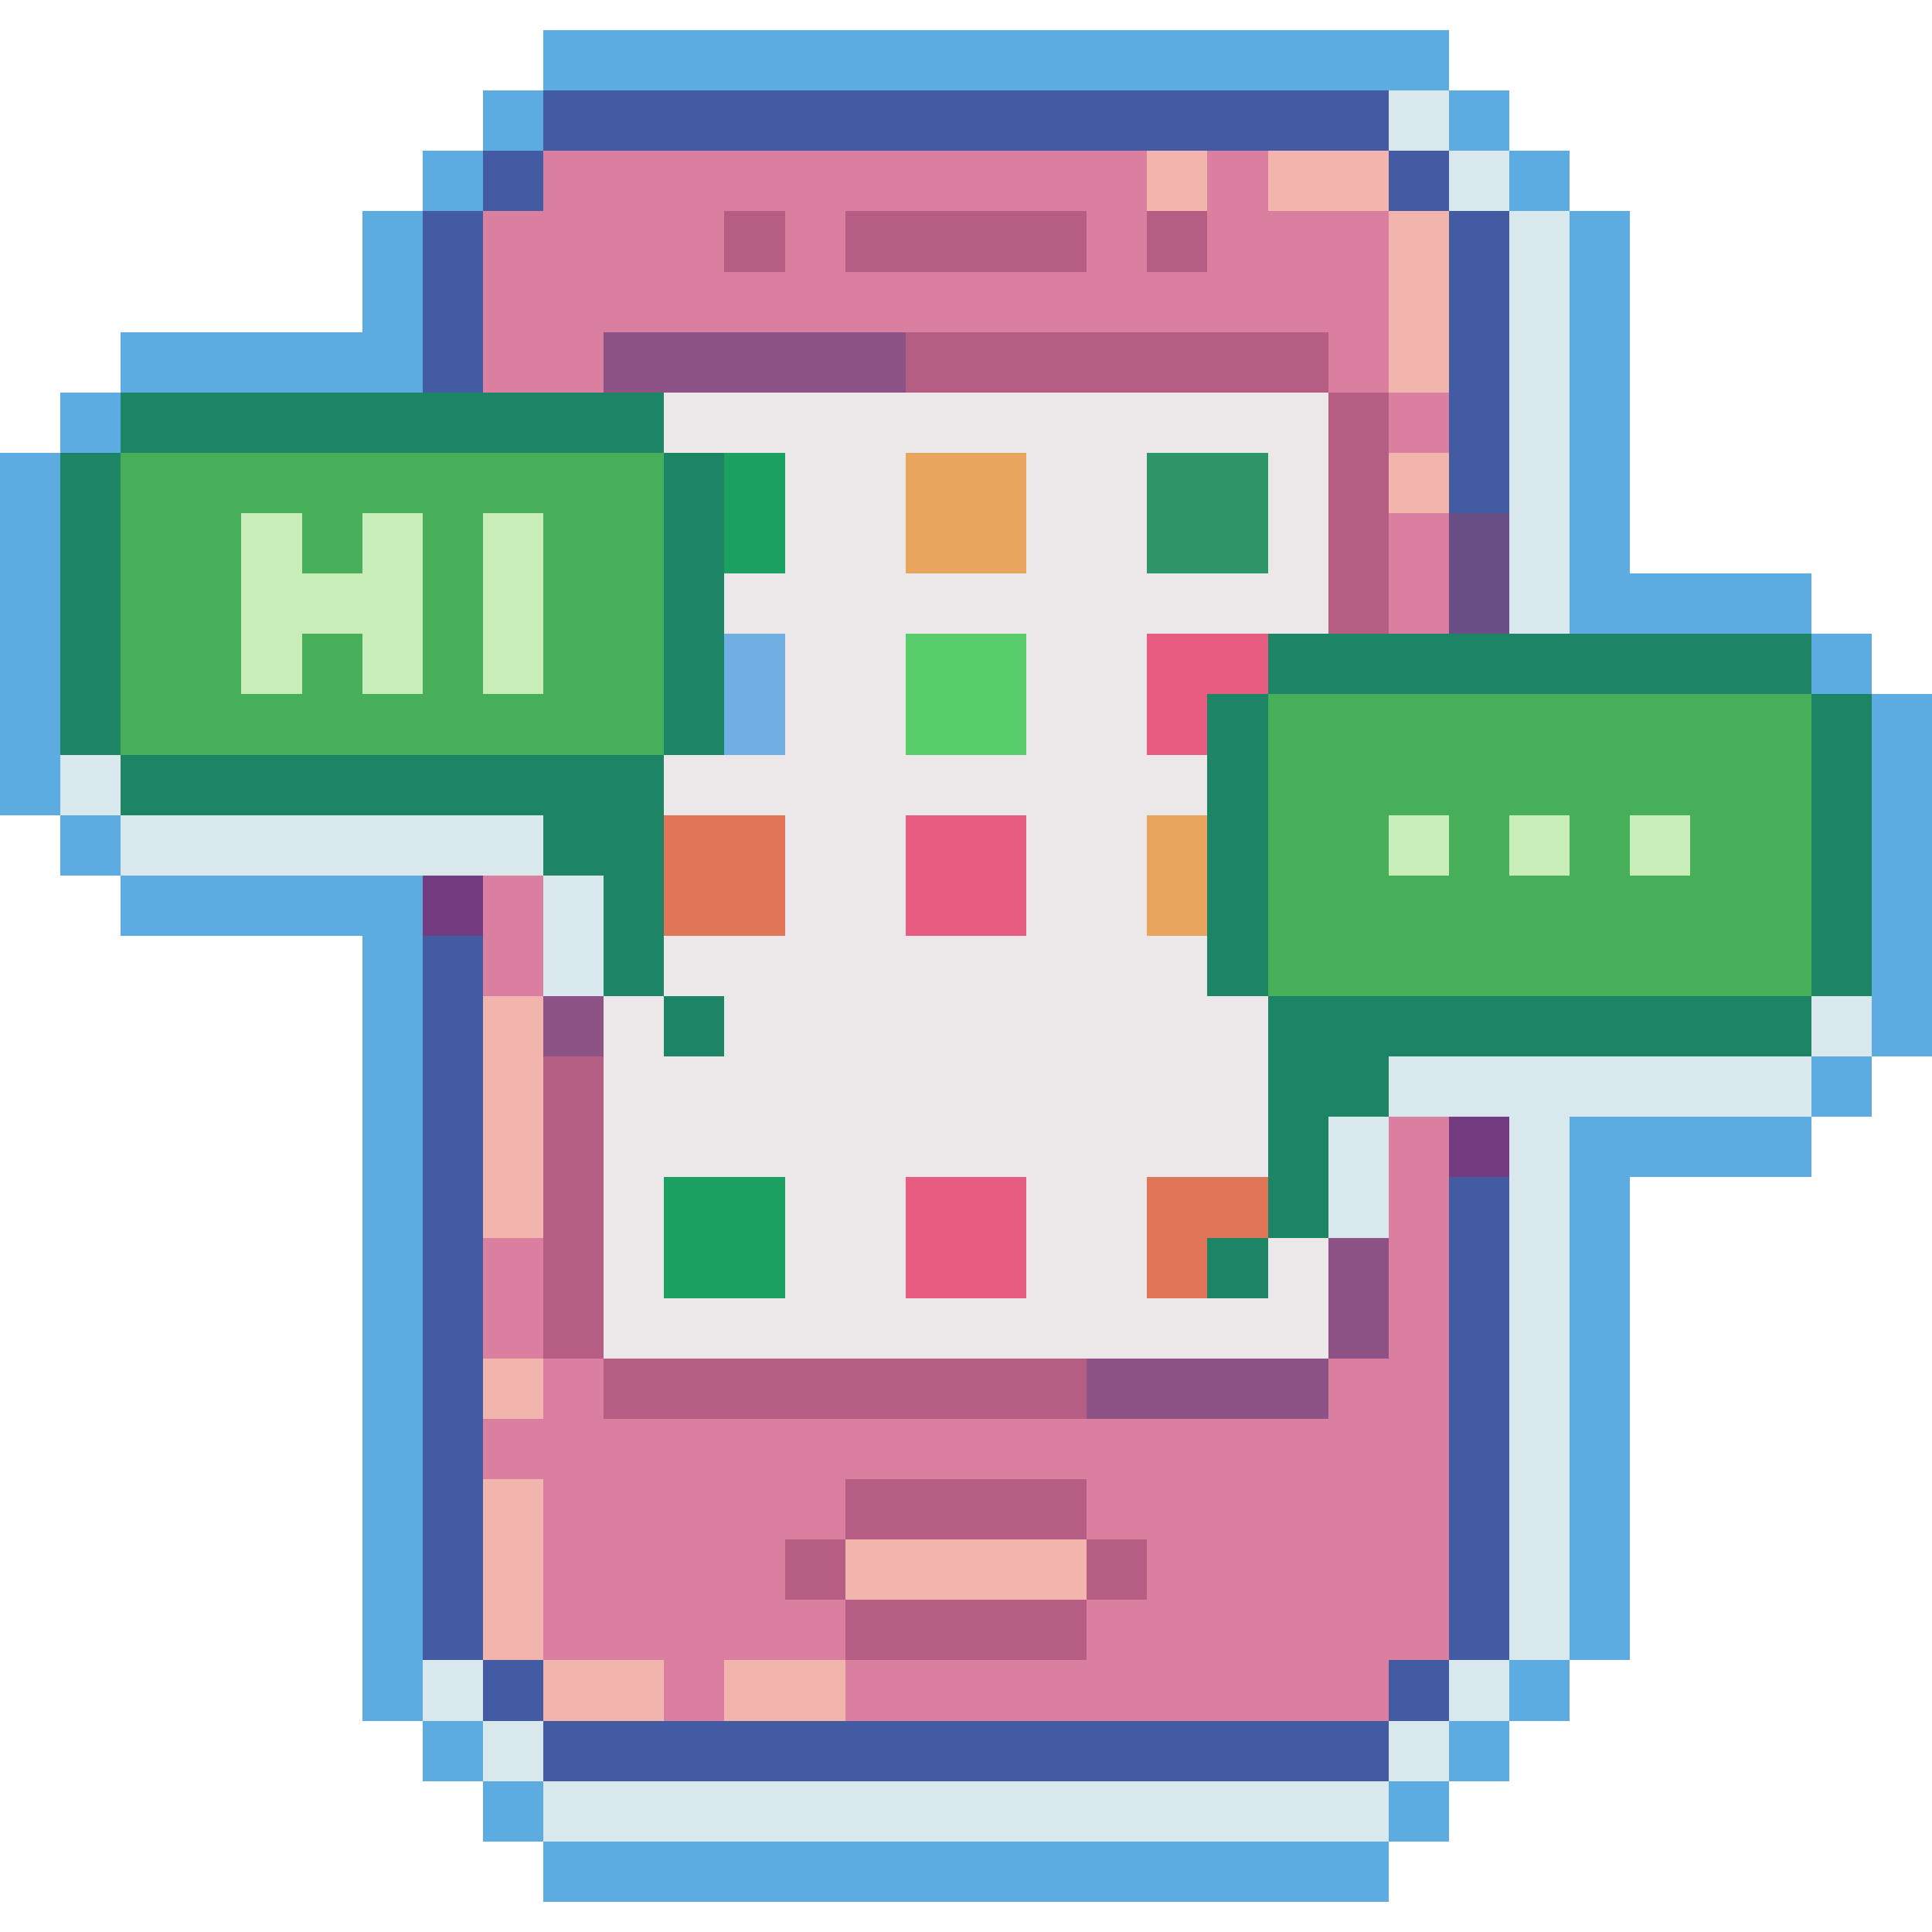 <?xml version="1.0" encoding="utf-8"?>
<!-- Generator: Adobe Illustrator 27.9.0, SVG Export Plug-In . SVG Version: 6.00 Build 0)  -->
<svg version="1.1" id="Layer_1" shape-rendering="crispEdges"
	 xmlns="http://www.w3.org/2000/svg" xmlns:xlink="http://www.w3.org/1999/xlink" x="0px" y="0px" viewBox="0 0 192 192"
	 style="enable-background:new 0 0 192 192;" xml:space="preserve">
<style type="text/css">
	.st0{fill:#5CABE1;}
	.st1{fill:#435BA3;}
	.st2{fill:#D9E8EC;}
	.st3{fill:#DA7FA0;}
	.st4{fill:#F1B5AE;}
	.st5{fill:#B55D83;}
	.st6{fill:#8D5386;}
	.st7{fill:#1D8566;}
	.st8{fill:#ECE7E8;}
	.st9{fill:#47AF59;}
	.st10{fill:#1DA162;}
	.st11{fill:#E7A55D;}
	.st12{fill:#309669;}
	.st13{fill:#C9EDB8;}
	.st14{fill:#694F86;}
	.st15{fill:#71AFE3;}
	.st16{fill:#59CC6B;}
	.st17{fill:#E75D81;}
	.st18{fill:#E17557;}
	.st19{fill:#733C81;}
</style>
<g>
	<rect x="54" y="3" class="st0" width="6" height="6"/>
	<rect x="60" y="3" class="st0" width="6" height="6"/>
	<rect x="66" y="3" class="st0" width="6" height="6"/>
	<rect x="72" y="3" class="st0" width="6" height="6"/>
	<rect x="78" y="3" class="st0" width="6" height="6"/>
	<rect x="84" y="3" class="st0" width="6" height="6"/>
	<rect x="90" y="3" class="st0" width="6" height="6"/>
	<rect x="96" y="3" class="st0" width="6" height="6"/>
	<rect x="102" y="3" class="st0" width="6" height="6"/>
	<rect x="108" y="3" class="st0" width="6" height="6"/>
	<rect x="114" y="3" class="st0" width="6" height="6"/>
	<rect x="120" y="3" class="st0" width="6" height="6"/>
	<rect x="126" y="3" class="st0" width="6" height="6"/>
	<rect x="132" y="3" class="st0" width="6" height="6"/>
	<rect x="138" y="3" class="st0" width="6" height="6"/>
	<rect x="48" y="9" class="st0" width="6" height="6"/>
	<rect x="54" y="9" class="st1" width="6" height="6"/>
	<rect x="60" y="9" class="st1" width="6" height="6"/>
	<rect x="66" y="9" class="st1" width="6" height="6"/>
	<rect x="72" y="9" class="st1" width="6" height="6"/>
	<rect x="78" y="9" class="st1" width="6" height="6"/>
	<rect x="84" y="9" class="st1" width="6" height="6"/>
	<rect x="90" y="9" class="st1" width="6" height="6"/>
	<rect x="96" y="9" class="st1" width="6" height="6"/>
	<rect x="102" y="9" class="st1" width="6" height="6"/>
	<rect x="108" y="9" class="st1" width="6" height="6"/>
	<rect x="114" y="9" class="st1" width="6" height="6"/>
	<rect x="120" y="9" class="st1" width="6" height="6"/>
	<rect x="126" y="9" class="st1" width="6" height="6"/>
	<rect x="132" y="9" class="st1" width="6" height="6"/>
	<rect x="138" y="9" class="st2" width="6" height="6"/>
	<rect x="144" y="9" class="st0" width="6" height="6"/>
	<rect x="42" y="15" class="st0" width="6" height="6"/>
	<rect x="48" y="15" class="st1" width="6" height="6"/>
	<rect x="54" y="15" class="st3" width="6" height="6"/>
	<rect x="60" y="15" class="st3" width="6" height="6"/>
	<rect x="66" y="15" class="st3" width="6" height="6"/>
	<rect x="72" y="15" class="st3" width="6" height="6"/>
	<rect x="78" y="15" class="st3" width="6" height="6"/>
	<rect x="84" y="15" class="st3" width="6" height="6"/>
	<rect x="90" y="15" class="st3" width="6" height="6"/>
	<rect x="96" y="15" class="st3" width="6" height="6"/>
	<rect x="102" y="15" class="st3" width="6" height="6"/>
	<rect x="108" y="15" class="st3" width="6" height="6"/>
	<rect x="114" y="15" class="st4" width="6" height="6"/>
	<rect x="120" y="15" class="st3" width="6" height="6"/>
	<rect x="126" y="15" class="st4" width="6" height="6"/>
	<rect x="132" y="15" class="st4" width="6" height="6"/>
	<rect x="138" y="15" class="st1" width="6" height="6"/>
	<rect x="144" y="15" class="st2" width="6" height="6"/>
	<rect x="150" y="15" class="st0" width="6" height="6"/>
	<rect x="36" y="21" class="st0" width="6" height="6"/>
	<rect x="42" y="21" class="st1" width="6" height="6"/>
	<rect x="48" y="21" class="st3" width="6" height="6"/>
	<rect x="54" y="21" class="st3" width="6" height="6"/>
	<rect x="60" y="21" class="st3" width="6" height="6"/>
	<rect x="66" y="21" class="st3" width="6" height="6"/>
	<rect x="72" y="21" class="st5" width="6" height="6"/>
	<rect x="78" y="21" class="st3" width="6" height="6"/>
	<rect x="84" y="21" class="st5" width="6" height="6"/>
	<rect x="90" y="21" class="st5" width="6" height="6"/>
	<rect x="96" y="21" class="st5" width="6" height="6"/>
	<rect x="102" y="21" class="st5" width="6" height="6"/>
	<rect x="108" y="21" class="st3" width="6" height="6"/>
	<rect x="114" y="21" class="st5" width="6" height="6"/>
	<rect x="120" y="21" class="st3" width="6" height="6"/>
	<rect x="126" y="21" class="st3" width="6" height="6"/>
	<rect x="132" y="21" class="st3" width="6" height="6"/>
	<rect x="138" y="21" class="st4" width="6" height="6"/>
	<rect x="144" y="21" class="st1" width="6" height="6"/>
	<rect x="150" y="21" class="st2" width="6" height="6"/>
	<rect x="156" y="21" class="st0" width="6" height="6"/>
	<rect x="36" y="27" class="st0" width="6" height="6"/>
	<rect x="42" y="27" class="st1" width="6" height="6"/>
	<rect x="48" y="27" class="st3" width="6" height="6"/>
	<rect x="54" y="27" class="st3" width="6" height="6"/>
	<rect x="60" y="27" class="st3" width="6" height="6"/>
	<rect x="66" y="27" class="st3" width="6" height="6"/>
	<rect x="72" y="27" class="st3" width="6" height="6"/>
	<rect x="78" y="27" class="st3" width="6" height="6"/>
	<rect x="84" y="27" class="st3" width="6" height="6"/>
	<rect x="90" y="27" class="st3" width="6" height="6"/>
	<rect x="96" y="27" class="st3" width="6" height="6"/>
	<rect x="102" y="27" class="st3" width="6" height="6"/>
	<rect x="108" y="27" class="st3" width="6" height="6"/>
	<rect x="114" y="27" class="st3" width="6" height="6"/>
	<rect x="120" y="27" class="st3" width="6" height="6"/>
	<rect x="126" y="27" class="st3" width="6" height="6"/>
	<rect x="132" y="27" class="st3" width="6" height="6"/>
	<rect x="138" y="27" class="st4" width="6" height="6"/>
	<rect x="144" y="27" class="st1" width="6" height="6"/>
	<rect x="150" y="27" class="st2" width="6" height="6"/>
	<rect x="156" y="27" class="st0" width="6" height="6"/>
	<rect x="12" y="33" class="st0" width="6" height="6"/>
	<rect x="18" y="33" class="st0" width="6" height="6"/>
	<rect x="24" y="33" class="st0" width="6" height="6"/>
	<rect x="30" y="33" class="st0" width="6" height="6"/>
	<rect x="36" y="33" class="st0" width="6" height="6"/>
	<rect x="42" y="33" class="st1" width="6" height="6"/>
	<rect x="48" y="33" class="st3" width="6" height="6"/>
	<rect x="54" y="33" class="st3" width="6" height="6"/>
	<rect x="60" y="33" class="st6" width="6" height="6"/>
	<rect x="66" y="33" class="st6" width="6" height="6"/>
	<rect x="72" y="33" class="st6" width="6" height="6"/>
	<rect x="78" y="33" class="st6" width="6" height="6"/>
	<rect x="84" y="33" class="st6" width="6" height="6"/>
	<rect x="90" y="33" class="st5" width="6" height="6"/>
	<rect x="96" y="33" class="st5" width="6" height="6"/>
	<rect x="102" y="33" class="st5" width="6" height="6"/>
	<rect x="108" y="33" class="st5" width="6" height="6"/>
	<rect x="114" y="33" class="st5" width="6" height="6"/>
	<rect x="120" y="33" class="st5" width="6" height="6"/>
	<rect x="126" y="33" class="st5" width="6" height="6"/>
	<rect x="132" y="33" class="st3" width="6" height="6"/>
	<rect x="138" y="33" class="st4" width="6" height="6"/>
	<rect x="144" y="33" class="st1" width="6" height="6"/>
	<rect x="150" y="33" class="st2" width="6" height="6"/>
	<rect x="156" y="33" class="st0" width="6" height="6"/>
	<rect x="6" y="39" class="st0" width="6" height="6"/>
	<rect x="12" y="39" class="st7" width="6" height="6"/>
	<rect x="18" y="39" class="st7" width="6" height="6"/>
	<rect x="24" y="39" class="st7" width="6" height="6"/>
	<rect x="30" y="39" class="st7" width="6" height="6"/>
	<rect x="36" y="39" class="st7" width="6" height="6"/>
	<rect x="42" y="39" class="st7" width="6" height="6"/>
	<rect x="48" y="39" class="st7" width="6" height="6"/>
	<rect x="54" y="39" class="st7" width="6" height="6"/>
	<rect x="60" y="39" class="st7" width="6" height="6"/>
	<rect x="66" y="39" class="st8" width="6" height="6"/>
	<rect x="72" y="39" class="st8" width="6" height="6"/>
	<rect x="78" y="39" class="st8" width="6" height="6"/>
	<rect x="84" y="39" class="st8" width="6" height="6"/>
	<rect x="90" y="39" class="st8" width="6" height="6"/>
	<rect x="96" y="39" class="st8" width="6" height="6"/>
	<rect x="102" y="39" class="st8" width="6" height="6"/>
	<rect x="108" y="39" class="st8" width="6" height="6"/>
	<rect x="114" y="39" class="st8" width="6" height="6"/>
	<rect x="120" y="39" class="st8" width="6" height="6"/>
	<rect x="126" y="39" class="st8" width="6" height="6"/>
	<rect x="132" y="39" class="st5" width="6" height="6"/>
	<rect x="138" y="39" class="st3" width="6" height="6"/>
	<rect x="144" y="39" class="st1" width="6" height="6"/>
	<rect x="150" y="39" class="st2" width="6" height="6"/>
	<rect x="156" y="39" class="st0" width="6" height="6"/>
	<rect y="45" class="st0" width="6" height="6"/>
	<rect x="6" y="45" class="st7" width="6" height="6"/>
	<rect x="12" y="45" class="st9" width="6" height="6"/>
	<rect x="18" y="45" class="st9" width="6" height="6"/>
	<rect x="24" y="45" class="st9" width="6" height="6"/>
	<rect x="30" y="45" class="st9" width="6" height="6"/>
	<rect x="36" y="45" class="st9" width="6" height="6"/>
	<rect x="42" y="45" class="st9" width="6" height="6"/>
	<rect x="48" y="45" class="st9" width="6" height="6"/>
	<rect x="54" y="45" class="st9" width="6" height="6"/>
	<rect x="60" y="45" class="st9" width="6" height="6"/>
	<rect x="66" y="45" class="st7" width="6" height="6"/>
	<rect x="72" y="45" class="st10" width="6" height="6"/>
	<rect x="78" y="45" class="st8" width="6" height="6"/>
	<rect x="84" y="45" class="st8" width="6" height="6"/>
	<rect x="90" y="45" class="st11" width="6" height="6"/>
	<rect x="96" y="45" class="st11" width="6" height="6"/>
	<rect x="102" y="45" class="st8" width="6" height="6"/>
	<rect x="108" y="45" class="st8" width="6" height="6"/>
	<rect x="114" y="45" class="st12" width="6" height="6"/>
	<rect x="120" y="45" class="st12" width="6" height="6"/>
	<rect x="126" y="45" class="st8" width="6" height="6"/>
	<rect x="132" y="45" class="st5" width="6" height="6"/>
	<rect x="138" y="45" class="st4" width="6" height="6"/>
	<rect x="144" y="45" class="st1" width="6" height="6"/>
	<rect x="150" y="45" class="st2" width="6" height="6"/>
	<rect x="156" y="45" class="st0" width="6" height="6"/>
	<rect y="51" class="st0" width="6" height="6"/>
	<rect x="6" y="51" class="st7" width="6" height="6"/>
	<rect x="12" y="51" class="st9" width="6" height="6"/>
	<rect x="18" y="51" class="st9" width="6" height="6"/>
	<rect x="24" y="51" class="st13" width="6" height="6"/>
	<rect x="30" y="51" class="st9" width="6" height="6"/>
	<rect x="36" y="51" class="st13" width="6" height="6"/>
	<rect x="42" y="51" class="st9" width="6" height="6"/>
	<rect x="48" y="51" class="st13" width="6" height="6"/>
	<rect x="54" y="51" class="st9" width="6" height="6"/>
	<rect x="60" y="51" class="st9" width="6" height="6"/>
	<rect x="66" y="51" class="st7" width="6" height="6"/>
	<rect x="72" y="51" class="st10" width="6" height="6"/>
	<rect x="78" y="51" class="st8" width="6" height="6"/>
	<rect x="84" y="51" class="st8" width="6" height="6"/>
	<rect x="90" y="51" class="st11" width="6" height="6"/>
	<rect x="96" y="51" class="st11" width="6" height="6"/>
	<rect x="102" y="51" class="st8" width="6" height="6"/>
	<rect x="108" y="51" class="st8" width="6" height="6"/>
	<rect x="114" y="51" class="st12" width="6" height="6"/>
	<rect x="120" y="51" class="st12" width="6" height="6"/>
	<rect x="126" y="51" class="st8" width="6" height="6"/>
	<rect x="132" y="51" class="st5" width="6" height="6"/>
	<rect x="138" y="51" class="st3" width="6" height="6"/>
	<rect x="144" y="51" class="st14" width="6" height="6"/>
	<rect x="150" y="51" class="st2" width="6" height="6"/>
	<rect x="156" y="51" class="st0" width="6" height="6"/>
	<rect y="57" class="st0" width="6" height="6"/>
	<rect x="6" y="57" class="st7" width="6" height="6"/>
	<rect x="12" y="57" class="st9" width="6" height="6"/>
	<rect x="18" y="57" class="st9" width="6" height="6"/>
	<rect x="24" y="57" class="st13" width="6" height="6"/>
	<rect x="30" y="57" class="st13" width="6" height="6"/>
	<rect x="36" y="57" class="st13" width="6" height="6"/>
	<rect x="42" y="57" class="st9" width="6" height="6"/>
	<rect x="48" y="57" class="st13" width="6" height="6"/>
	<rect x="54" y="57" class="st9" width="6" height="6"/>
	<rect x="60" y="57" class="st9" width="6" height="6"/>
	<rect x="66" y="57" class="st7" width="6" height="6"/>
	<rect x="72" y="57" class="st8" width="6" height="6"/>
	<rect x="78" y="57" class="st8" width="6" height="6"/>
	<rect x="84" y="57" class="st8" width="6" height="6"/>
	<rect x="90" y="57" class="st8" width="6" height="6"/>
	<rect x="96" y="57" class="st8" width="6" height="6"/>
	<rect x="102" y="57" class="st8" width="6" height="6"/>
	<rect x="108" y="57" class="st8" width="6" height="6"/>
	<rect x="114" y="57" class="st8" width="6" height="6"/>
	<rect x="120" y="57" class="st8" width="6" height="6"/>
	<rect x="126" y="57" class="st8" width="6" height="6"/>
	<rect x="132" y="57" class="st5" width="6" height="6"/>
	<rect x="138" y="57" class="st3" width="6" height="6"/>
	<rect x="144" y="57" class="st14" width="6" height="6"/>
	<rect x="150" y="57" class="st2" width="6" height="6"/>
	<rect x="156" y="57" class="st0" width="6" height="6"/>
	<rect x="162" y="57" class="st0" width="6" height="6"/>
	<rect x="168" y="57" class="st0" width="6" height="6"/>
	<rect x="174" y="57" class="st0" width="6" height="6"/>
	<rect y="63" class="st0" width="6" height="6"/>
	<rect x="6" y="63" class="st7" width="6" height="6"/>
	<rect x="12" y="63" class="st9" width="6" height="6"/>
	<rect x="18" y="63" class="st9" width="6" height="6"/>
	<rect x="24" y="63" class="st13" width="6" height="6"/>
	<rect x="30" y="63" class="st9" width="6" height="6"/>
	<rect x="36" y="63" class="st13" width="6" height="6"/>
	<rect x="42" y="63" class="st9" width="6" height="6"/>
	<rect x="48" y="63" class="st13" width="6" height="6"/>
	<rect x="54" y="63" class="st9" width="6" height="6"/>
	<rect x="60" y="63" class="st9" width="6" height="6"/>
	<rect x="66" y="63" class="st7" width="6" height="6"/>
	<rect x="72" y="63" class="st15" width="6" height="6"/>
	<rect x="78" y="63" class="st8" width="6" height="6"/>
	<rect x="84" y="63" class="st8" width="6" height="6"/>
	<rect x="90" y="63" class="st16" width="6" height="6"/>
	<rect x="96" y="63" class="st16" width="6" height="6"/>
	<rect x="102" y="63" class="st8" width="6" height="6"/>
	<rect x="108" y="63" class="st8" width="6" height="6"/>
	<rect x="114" y="63" class="st17" width="6" height="6"/>
	<rect x="120" y="63" class="st17" width="6" height="6"/>
	<rect x="126" y="63" class="st7" width="6" height="6"/>
	<rect x="132" y="63" class="st7" width="6" height="6"/>
	<rect x="138" y="63" class="st7" width="6" height="6"/>
	<rect x="144" y="63" class="st7" width="6" height="6"/>
	<rect x="150" y="63" class="st7" width="6" height="6"/>
	<rect x="156" y="63" class="st7" width="6" height="6"/>
	<rect x="162" y="63" class="st7" width="6" height="6"/>
	<rect x="168" y="63" class="st7" width="6" height="6"/>
	<rect x="174" y="63" class="st7" width="6" height="6"/>
	<rect x="180" y="63" class="st0" width="6" height="6"/>
	<rect y="69" class="st0" width="6" height="6"/>
	<rect x="6" y="69" class="st7" width="6" height="6"/>
	<rect x="12" y="69" class="st9" width="6" height="6"/>
	<rect x="18" y="69" class="st9" width="6" height="6"/>
	<rect x="24" y="69" class="st9" width="6" height="6"/>
	<rect x="30" y="69" class="st9" width="6" height="6"/>
	<rect x="36" y="69" class="st9" width="6" height="6"/>
	<rect x="42" y="69" class="st9" width="6" height="6"/>
	<rect x="48" y="69" class="st9" width="6" height="6"/>
	<rect x="54" y="69" class="st9" width="6" height="6"/>
	<rect x="60" y="69" class="st9" width="6" height="6"/>
	<rect x="66" y="69" class="st7" width="6" height="6"/>
	<rect x="72" y="69" class="st15" width="6" height="6"/>
	<rect x="78" y="69" class="st8" width="6" height="6"/>
	<rect x="84" y="69" class="st8" width="6" height="6"/>
	<rect x="90" y="69" class="st16" width="6" height="6"/>
	<rect x="96" y="69" class="st16" width="6" height="6"/>
	<rect x="102" y="69" class="st8" width="6" height="6"/>
	<rect x="108" y="69" class="st8" width="6" height="6"/>
	<rect x="114" y="69" class="st17" width="6" height="6"/>
	<rect x="120" y="69" class="st7" width="6" height="6"/>
	<rect x="126" y="69" class="st9" width="6" height="6"/>
	<rect x="132" y="69" class="st9" width="6" height="6"/>
	<rect x="138" y="69" class="st9" width="6" height="6"/>
	<rect x="144" y="69" class="st9" width="6" height="6"/>
	<rect x="150" y="69" class="st9" width="6" height="6"/>
	<rect x="156" y="69" class="st9" width="6" height="6"/>
	<rect x="162" y="69" class="st9" width="6" height="6"/>
	<rect x="168" y="69" class="st9" width="6" height="6"/>
	<rect x="174" y="69" class="st9" width="6" height="6"/>
	<rect x="180" y="69" class="st7" width="6" height="6"/>
	<rect x="186" y="69" class="st0" width="6" height="6"/>
	<rect y="75" class="st0" width="6" height="6"/>
	<rect x="6" y="75" class="st2" width="6" height="6"/>
	<rect x="12" y="75" class="st7" width="6" height="6"/>
	<rect x="18" y="75" class="st7" width="6" height="6"/>
	<rect x="24" y="75" class="st7" width="6" height="6"/>
	<rect x="30" y="75" class="st7" width="6" height="6"/>
	<rect x="36" y="75" class="st7" width="6" height="6"/>
	<rect x="42" y="75" class="st7" width="6" height="6"/>
	<rect x="48" y="75" class="st7" width="6" height="6"/>
	<rect x="54" y="75" class="st7" width="6" height="6"/>
	<rect x="60" y="75" class="st7" width="6" height="6"/>
	<rect x="66" y="75" class="st8" width="6" height="6"/>
	<rect x="72" y="75" class="st8" width="6" height="6"/>
	<rect x="78" y="75" class="st8" width="6" height="6"/>
	<rect x="84" y="75" class="st8" width="6" height="6"/>
	<rect x="90" y="75" class="st8" width="6" height="6"/>
	<rect x="96" y="75" class="st8" width="6" height="6"/>
	<rect x="102" y="75" class="st8" width="6" height="6"/>
	<rect x="108" y="75" class="st8" width="6" height="6"/>
	<rect x="114" y="75" class="st8" width="6" height="6"/>
	<rect x="120" y="75" class="st7" width="6" height="6"/>
	<rect x="126" y="75" class="st9" width="6" height="6"/>
	<rect x="132" y="75" class="st9" width="6" height="6"/>
	<rect x="138" y="75" class="st9" width="6" height="6"/>
	<rect x="144" y="75" class="st9" width="6" height="6"/>
	<rect x="150" y="75" class="st9" width="6" height="6"/>
	<rect x="156" y="75" class="st9" width="6" height="6"/>
	<rect x="162" y="75" class="st9" width="6" height="6"/>
	<rect x="168" y="75" class="st9" width="6" height="6"/>
	<rect x="174" y="75" class="st9" width="6" height="6"/>
	<rect x="180" y="75" class="st7" width="6" height="6"/>
	<rect x="186" y="75" class="st0" width="6" height="6"/>
	<rect x="6" y="81" class="st0" width="6" height="6"/>
	<rect x="12" y="81" class="st2" width="6" height="6"/>
	<rect x="18" y="81" class="st2" width="6" height="6"/>
	<rect x="24" y="81" class="st2" width="6" height="6"/>
	<rect x="30" y="81" class="st2" width="6" height="6"/>
	<rect x="36" y="81" class="st2" width="6" height="6"/>
	<rect x="42" y="81" class="st2" width="6" height="6"/>
	<rect x="48" y="81" class="st2" width="6" height="6"/>
	<rect x="54" y="81" class="st7" width="6" height="6"/>
	<rect x="60" y="81" class="st7" width="6" height="6"/>
	<rect x="66" y="81" class="st18" width="6" height="6"/>
	<rect x="72" y="81" class="st18" width="6" height="6"/>
	<rect x="78" y="81" class="st8" width="6" height="6"/>
	<rect x="84" y="81" class="st8" width="6" height="6"/>
	<rect x="90" y="81" class="st17" width="6" height="6"/>
	<rect x="96" y="81" class="st17" width="6" height="6"/>
	<rect x="102" y="81" class="st8" width="6" height="6"/>
	<rect x="108" y="81" class="st8" width="6" height="6"/>
	<rect x="114" y="81" class="st11" width="6" height="6"/>
	<rect x="120" y="81" class="st7" width="6" height="6"/>
	<rect x="126" y="81" class="st9" width="6" height="6"/>
	<rect x="132" y="81" class="st9" width="6" height="6"/>
	<rect x="138" y="81" class="st13" width="6" height="6"/>
	<rect x="144" y="81" class="st9" width="6" height="6"/>
	<rect x="150" y="81" class="st13" width="6" height="6"/>
	<rect x="156" y="81" class="st9" width="6" height="6"/>
	<rect x="162" y="81" class="st13" width="6" height="6"/>
	<rect x="168" y="81" class="st9" width="6" height="6"/>
	<rect x="174" y="81" class="st9" width="6" height="6"/>
	<rect x="180" y="81" class="st7" width="6" height="6"/>
	<rect x="186" y="81" class="st0" width="6" height="6"/>
	<rect x="12" y="87" class="st0" width="6" height="6"/>
	<rect x="18" y="87" class="st0" width="6" height="6"/>
	<rect x="24" y="87" class="st0" width="6" height="6"/>
	<rect x="30" y="87" class="st0" width="6" height="6"/>
	<rect x="36" y="87" class="st0" width="6" height="6"/>
	<rect x="42" y="87" class="st19" width="6" height="6"/>
	<rect x="48" y="87" class="st3" width="6" height="6"/>
	<rect x="54" y="87" class="st2" width="6" height="6"/>
	<rect x="60" y="87" class="st7" width="6" height="6"/>
	<rect x="66" y="87" class="st18" width="6" height="6"/>
	<rect x="72" y="87" class="st18" width="6" height="6"/>
	<rect x="78" y="87" class="st8" width="6" height="6"/>
	<rect x="84" y="87" class="st8" width="6" height="6"/>
	<rect x="90" y="87" class="st17" width="6" height="6"/>
	<rect x="96" y="87" class="st17" width="6" height="6"/>
	<rect x="102" y="87" class="st8" width="6" height="6"/>
	<rect x="108" y="87" class="st8" width="6" height="6"/>
	<rect x="114" y="87" class="st11" width="6" height="6"/>
	<rect x="120" y="87" class="st7" width="6" height="6"/>
	<rect x="126" y="87" class="st9" width="6" height="6"/>
	<rect x="132" y="87" class="st9" width="6" height="6"/>
	<rect x="138" y="87" class="st9" width="6" height="6"/>
	<rect x="144" y="87" class="st9" width="6" height="6"/>
	<rect x="150" y="87" class="st9" width="6" height="6"/>
	<rect x="156" y="87" class="st9" width="6" height="6"/>
	<rect x="162" y="87" class="st9" width="6" height="6"/>
	<rect x="168" y="87" class="st9" width="6" height="6"/>
	<rect x="174" y="87" class="st9" width="6" height="6"/>
	<rect x="180" y="87" class="st7" width="6" height="6"/>
	<rect x="186" y="87" class="st0" width="6" height="6"/>
	<rect x="36" y="93" class="st0" width="6" height="6"/>
	<rect x="42" y="93" class="st1" width="6" height="6"/>
	<rect x="48" y="93" class="st3" width="6" height="6"/>
	<rect x="54" y="93" class="st2" width="6" height="6"/>
	<rect x="60" y="93" class="st7" width="6" height="6"/>
	<rect x="66" y="93" class="st8" width="6" height="6"/>
	<rect x="72" y="93" class="st8" width="6" height="6"/>
	<rect x="78" y="93" class="st8" width="6" height="6"/>
	<rect x="84" y="93" class="st8" width="6" height="6"/>
	<rect x="90" y="93" class="st8" width="6" height="6"/>
	<rect x="96" y="93" class="st8" width="6" height="6"/>
	<rect x="102" y="93" class="st8" width="6" height="6"/>
	<rect x="108" y="93" class="st8" width="6" height="6"/>
	<rect x="114" y="93" class="st8" width="6" height="6"/>
	<rect x="120" y="93" class="st7" width="6" height="6"/>
	<rect x="126" y="93" class="st9" width="6" height="6"/>
	<rect x="132" y="93" class="st9" width="6" height="6"/>
	<rect x="138" y="93" class="st9" width="6" height="6"/>
	<rect x="144" y="93" class="st9" width="6" height="6"/>
	<rect x="150" y="93" class="st9" width="6" height="6"/>
	<rect x="156" y="93" class="st9" width="6" height="6"/>
	<rect x="162" y="93" class="st9" width="6" height="6"/>
	<rect x="168" y="93" class="st9" width="6" height="6"/>
	<rect x="174" y="93" class="st9" width="6" height="6"/>
	<rect x="180" y="93" class="st7" width="6" height="6"/>
	<rect x="186" y="93" class="st0" width="6" height="6"/>
	<rect x="36" y="99" class="st0" width="6" height="6"/>
	<rect x="42" y="99" class="st1" width="6" height="6"/>
	<rect x="48" y="99" class="st4" width="6" height="6"/>
	<rect x="54" y="99" class="st6" width="6" height="6"/>
	<rect x="60" y="99" class="st8" width="6" height="6"/>
	<rect x="66" y="99" class="st7" width="6" height="6"/>
	<rect x="72" y="99" class="st8" width="6" height="6"/>
	<rect x="78" y="99" class="st8" width="6" height="6"/>
	<rect x="84" y="99" class="st8" width="6" height="6"/>
	<rect x="90" y="99" class="st8" width="6" height="6"/>
	<rect x="96" y="99" class="st8" width="6" height="6"/>
	<rect x="102" y="99" class="st8" width="6" height="6"/>
	<rect x="108" y="99" class="st8" width="6" height="6"/>
	<rect x="114" y="99" class="st8" width="6" height="6"/>
	<rect x="120" y="99" class="st8" width="6" height="6"/>
	<rect x="126" y="99" class="st7" width="6" height="6"/>
	<rect x="132" y="99" class="st7" width="6" height="6"/>
	<rect x="138" y="99" class="st7" width="6" height="6"/>
	<rect x="144" y="99" class="st7" width="6" height="6"/>
	<rect x="150" y="99" class="st7" width="6" height="6"/>
	<rect x="156" y="99" class="st7" width="6" height="6"/>
	<rect x="162" y="99" class="st7" width="6" height="6"/>
	<rect x="168" y="99" class="st7" width="6" height="6"/>
	<rect x="174" y="99" class="st7" width="6" height="6"/>
	<rect x="180" y="99" class="st2" width="6" height="6"/>
	<rect x="186" y="99" class="st0" width="6" height="6"/>
	<rect x="36" y="105" class="st0" width="6" height="6"/>
	<rect x="42" y="105" class="st1" width="6" height="6"/>
	<rect x="48" y="105" class="st4" width="6" height="6"/>
	<rect x="54" y="105" class="st5" width="6" height="6"/>
	<rect x="60" y="105" class="st8" width="6" height="6"/>
	<rect x="66" y="105" class="st8" width="6" height="6"/>
	<rect x="72" y="105" class="st8" width="6" height="6"/>
	<rect x="78" y="105" class="st8" width="6" height="6"/>
	<rect x="84" y="105" class="st8" width="6" height="6"/>
	<rect x="90" y="105" class="st8" width="6" height="6"/>
	<rect x="96" y="105" class="st8" width="6" height="6"/>
	<rect x="102" y="105" class="st8" width="6" height="6"/>
	<rect x="108" y="105" class="st8" width="6" height="6"/>
	<rect x="114" y="105" class="st8" width="6" height="6"/>
	<rect x="120" y="105" class="st8" width="6" height="6"/>
	<rect x="126" y="105" class="st7" width="6" height="6"/>
	<rect x="132" y="105" class="st7" width="6" height="6"/>
	<rect x="138" y="105" class="st2" width="6" height="6"/>
	<rect x="144" y="105" class="st2" width="6" height="6"/>
	<rect x="150" y="105" class="st2" width="6" height="6"/>
	<rect x="156" y="105" class="st2" width="6" height="6"/>
	<rect x="162" y="105" class="st2" width="6" height="6"/>
	<rect x="168" y="105" class="st2" width="6" height="6"/>
	<rect x="174" y="105" class="st2" width="6" height="6"/>
	<rect x="180" y="105" class="st0" width="6" height="6"/>
	<rect x="36" y="111" class="st0" width="6" height="6"/>
	<rect x="42" y="111" class="st1" width="6" height="6"/>
	<rect x="48" y="111" class="st4" width="6" height="6"/>
	<rect x="54" y="111" class="st5" width="6" height="6"/>
	<rect x="60" y="111" class="st8" width="6" height="6"/>
	<rect x="66" y="111" class="st8" width="6" height="6"/>
	<rect x="72" y="111" class="st8" width="6" height="6"/>
	<rect x="78" y="111" class="st8" width="6" height="6"/>
	<rect x="84" y="111" class="st8" width="6" height="6"/>
	<rect x="90" y="111" class="st8" width="6" height="6"/>
	<rect x="96" y="111" class="st8" width="6" height="6"/>
	<rect x="102" y="111" class="st8" width="6" height="6"/>
	<rect x="108" y="111" class="st8" width="6" height="6"/>
	<rect x="114" y="111" class="st8" width="6" height="6"/>
	<rect x="120" y="111" class="st8" width="6" height="6"/>
	<rect x="126" y="111" class="st7" width="6" height="6"/>
	<rect x="132" y="111" class="st2" width="6" height="6"/>
	<rect x="138" y="111" class="st3" width="6" height="6"/>
	<rect x="144" y="111" class="st19" width="6" height="6"/>
	<rect x="150" y="111" class="st2" width="6" height="6"/>
	<rect x="156" y="111" class="st0" width="6" height="6"/>
	<rect x="162" y="111" class="st0" width="6" height="6"/>
	<rect x="168" y="111" class="st0" width="6" height="6"/>
	<rect x="174" y="111" class="st0" width="6" height="6"/>
	<rect x="36" y="117" class="st0" width="6" height="6"/>
	<rect x="42" y="117" class="st1" width="6" height="6"/>
	<rect x="48" y="117" class="st4" width="6" height="6"/>
	<rect x="54" y="117" class="st5" width="6" height="6"/>
	<rect x="60" y="117" class="st8" width="6" height="6"/>
	<rect x="66" y="117" class="st10" width="6" height="6"/>
	<rect x="72" y="117" class="st10" width="6" height="6"/>
	<rect x="78" y="117" class="st8" width="6" height="6"/>
	<rect x="84" y="117" class="st8" width="6" height="6"/>
	<rect x="90" y="117" class="st17" width="6" height="6"/>
	<rect x="96" y="117" class="st17" width="6" height="6"/>
	<rect x="102" y="117" class="st8" width="6" height="6"/>
	<rect x="108" y="117" class="st8" width="6" height="6"/>
	<rect x="114" y="117" class="st18" width="6" height="6"/>
	<rect x="120" y="117" class="st18" width="6" height="6"/>
	<rect x="126" y="117" class="st7" width="6" height="6"/>
	<rect x="132" y="117" class="st2" width="6" height="6"/>
	<rect x="138" y="117" class="st3" width="6" height="6"/>
	<rect x="144" y="117" class="st1" width="6" height="6"/>
	<rect x="150" y="117" class="st2" width="6" height="6"/>
	<rect x="156" y="117" class="st0" width="6" height="6"/>
	<rect x="36" y="123" class="st0" width="6" height="6"/>
	<rect x="42" y="123" class="st1" width="6" height="6"/>
	<rect x="48" y="123" class="st3" width="6" height="6"/>
	<rect x="54" y="123" class="st5" width="6" height="6"/>
	<rect x="60" y="123" class="st8" width="6" height="6"/>
	<rect x="66" y="123" class="st10" width="6" height="6"/>
	<rect x="72" y="123" class="st10" width="6" height="6"/>
	<rect x="78" y="123" class="st8" width="6" height="6"/>
	<rect x="84" y="123" class="st8" width="6" height="6"/>
	<rect x="90" y="123" class="st17" width="6" height="6"/>
	<rect x="96" y="123" class="st17" width="6" height="6"/>
	<rect x="102" y="123" class="st8" width="6" height="6"/>
	<rect x="108" y="123" class="st8" width="6" height="6"/>
	<rect x="114" y="123" class="st18" width="6" height="6"/>
	<rect x="120" y="123" class="st7" width="6" height="6"/>
	<rect x="126" y="123" class="st8" width="6" height="6"/>
	<rect x="132" y="123" class="st6" width="6" height="6"/>
	<rect x="138" y="123" class="st3" width="6" height="6"/>
	<rect x="144" y="123" class="st1" width="6" height="6"/>
	<rect x="150" y="123" class="st2" width="6" height="6"/>
	<rect x="156" y="123" class="st0" width="6" height="6"/>
	<rect x="36" y="129" class="st0" width="6" height="6"/>
	<rect x="42" y="129" class="st1" width="6" height="6"/>
	<rect x="48" y="129" class="st3" width="6" height="6"/>
	<rect x="54" y="129" class="st5" width="6" height="6"/>
	<rect x="60" y="129" class="st8" width="6" height="6"/>
	<rect x="66" y="129" class="st8" width="6" height="6"/>
	<rect x="72" y="129" class="st8" width="6" height="6"/>
	<rect x="78" y="129" class="st8" width="6" height="6"/>
	<rect x="84" y="129" class="st8" width="6" height="6"/>
	<rect x="90" y="129" class="st8" width="6" height="6"/>
	<rect x="96" y="129" class="st8" width="6" height="6"/>
	<rect x="102" y="129" class="st8" width="6" height="6"/>
	<rect x="108" y="129" class="st8" width="6" height="6"/>
	<rect x="114" y="129" class="st8" width="6" height="6"/>
	<rect x="120" y="129" class="st8" width="6" height="6"/>
	<rect x="126" y="129" class="st8" width="6" height="6"/>
	<rect x="132" y="129" class="st6" width="6" height="6"/>
	<rect x="138" y="129" class="st3" width="6" height="6"/>
	<rect x="144" y="129" class="st1" width="6" height="6"/>
	<rect x="150" y="129" class="st2" width="6" height="6"/>
	<rect x="156" y="129" class="st0" width="6" height="6"/>
	<rect x="36" y="135" class="st0" width="6" height="6"/>
	<rect x="42" y="135" class="st1" width="6" height="6"/>
	<rect x="48" y="135" class="st4" width="6" height="6"/>
	<rect x="54" y="135" class="st3" width="6" height="6"/>
	<rect x="60" y="135" class="st5" width="6" height="6"/>
	<rect x="66" y="135" class="st5" width="6" height="6"/>
	<rect x="72" y="135" class="st5" width="6" height="6"/>
	<rect x="78" y="135" class="st5" width="6" height="6"/>
	<rect x="84" y="135" class="st5" width="6" height="6"/>
	<rect x="90" y="135" class="st5" width="6" height="6"/>
	<rect x="96" y="135" class="st5" width="6" height="6"/>
	<rect x="102" y="135" class="st5" width="6" height="6"/>
	<rect x="108" y="135" class="st6" width="6" height="6"/>
	<rect x="114" y="135" class="st6" width="6" height="6"/>
	<rect x="120" y="135" class="st6" width="6" height="6"/>
	<rect x="126" y="135" class="st6" width="6" height="6"/>
	<rect x="132" y="135" class="st3" width="6" height="6"/>
	<rect x="138" y="135" class="st3" width="6" height="6"/>
	<rect x="144" y="135" class="st1" width="6" height="6"/>
	<rect x="150" y="135" class="st2" width="6" height="6"/>
	<rect x="156" y="135" class="st0" width="6" height="6"/>
	<rect x="36" y="141" class="st0" width="6" height="6"/>
	<rect x="42" y="141" class="st1" width="6" height="6"/>
	<rect x="48" y="141" class="st3" width="6" height="6"/>
	<rect x="54" y="141" class="st3" width="6" height="6"/>
	<rect x="60" y="141" class="st3" width="6" height="6"/>
	<rect x="66" y="141" class="st3" width="6" height="6"/>
	<rect x="72" y="141" class="st3" width="6" height="6"/>
	<rect x="78" y="141" class="st3" width="6" height="6"/>
	<rect x="84" y="141" class="st3" width="6" height="6"/>
	<rect x="90" y="141" class="st3" width="6" height="6"/>
	<rect x="96" y="141" class="st3" width="6" height="6"/>
	<rect x="102" y="141" class="st3" width="6" height="6"/>
	<rect x="108" y="141" class="st3" width="6" height="6"/>
	<rect x="114" y="141" class="st3" width="6" height="6"/>
	<rect x="120" y="141" class="st3" width="6" height="6"/>
	<rect x="126" y="141" class="st3" width="6" height="6"/>
	<rect x="132" y="141" class="st3" width="6" height="6"/>
	<rect x="138" y="141" class="st3" width="6" height="6"/>
	<rect x="144" y="141" class="st1" width="6" height="6"/>
	<rect x="150" y="141" class="st2" width="6" height="6"/>
	<rect x="156" y="141" class="st0" width="6" height="6"/>
	<rect x="36" y="147" class="st0" width="6" height="6"/>
	<rect x="42" y="147" class="st1" width="6" height="6"/>
	<rect x="48" y="147" class="st4" width="6" height="6"/>
	<rect x="54" y="147" class="st3" width="6" height="6"/>
	<rect x="60" y="147" class="st3" width="6" height="6"/>
	<rect x="66" y="147" class="st3" width="6" height="6"/>
	<rect x="72" y="147" class="st3" width="6" height="6"/>
	<rect x="78" y="147" class="st3" width="6" height="6"/>
	<rect x="84" y="147" class="st5" width="6" height="6"/>
	<rect x="90" y="147" class="st5" width="6" height="6"/>
	<rect x="96" y="147" class="st5" width="6" height="6"/>
	<rect x="102" y="147" class="st5" width="6" height="6"/>
	<rect x="108" y="147" class="st3" width="6" height="6"/>
	<rect x="114" y="147" class="st3" width="6" height="6"/>
	<rect x="120" y="147" class="st3" width="6" height="6"/>
	<rect x="126" y="147" class="st3" width="6" height="6"/>
	<rect x="132" y="147" class="st3" width="6" height="6"/>
	<rect x="138" y="147" class="st3" width="6" height="6"/>
	<rect x="144" y="147" class="st1" width="6" height="6"/>
	<rect x="150" y="147" class="st2" width="6" height="6"/>
	<rect x="156" y="147" class="st0" width="6" height="6"/>
	<rect x="36" y="153" class="st0" width="6" height="6"/>
	<rect x="42" y="153" class="st1" width="6" height="6"/>
	<rect x="48" y="153" class="st4" width="6" height="6"/>
	<rect x="54" y="153" class="st3" width="6" height="6"/>
	<rect x="60" y="153" class="st3" width="6" height="6"/>
	<rect x="66" y="153" class="st3" width="6" height="6"/>
	<rect x="72" y="153" class="st3" width="6" height="6"/>
	<rect x="78" y="153" class="st5" width="6" height="6"/>
	<rect x="84" y="153" class="st4" width="6" height="6"/>
	<rect x="90" y="153" class="st4" width="6" height="6"/>
	<rect x="96" y="153" class="st4" width="6" height="6"/>
	<rect x="102" y="153" class="st4" width="6" height="6"/>
	<rect x="108" y="153" class="st5" width="6" height="6"/>
	<rect x="114" y="153" class="st3" width="6" height="6"/>
	<rect x="120" y="153" class="st3" width="6" height="6"/>
	<rect x="126" y="153" class="st3" width="6" height="6"/>
	<rect x="132" y="153" class="st3" width="6" height="6"/>
	<rect x="138" y="153" class="st3" width="6" height="6"/>
	<rect x="144" y="153" class="st1" width="6" height="6"/>
	<rect x="150" y="153" class="st2" width="6" height="6"/>
	<rect x="156" y="153" class="st0" width="6" height="6"/>
	<rect x="36" y="159" class="st0" width="6" height="6"/>
	<rect x="42" y="159" class="st1" width="6" height="6"/>
	<rect x="48" y="159" class="st4" width="6" height="6"/>
	<rect x="54" y="159" class="st3" width="6" height="6"/>
	<rect x="60" y="159" class="st3" width="6" height="6"/>
	<rect x="66" y="159" class="st3" width="6" height="6"/>
	<rect x="72" y="159" class="st3" width="6" height="6"/>
	<rect x="78" y="159" class="st3" width="6" height="6"/>
	<rect x="84" y="159" class="st5" width="6" height="6"/>
	<rect x="90" y="159" class="st5" width="6" height="6"/>
	<rect x="96" y="159" class="st5" width="6" height="6"/>
	<rect x="102" y="159" class="st5" width="6" height="6"/>
	<rect x="108" y="159" class="st3" width="6" height="6"/>
	<rect x="114" y="159" class="st3" width="6" height="6"/>
	<rect x="120" y="159" class="st3" width="6" height="6"/>
	<rect x="126" y="159" class="st3" width="6" height="6"/>
	<rect x="132" y="159" class="st3" width="6" height="6"/>
	<rect x="138" y="159" class="st3" width="6" height="6"/>
	<rect x="144" y="159" class="st1" width="6" height="6"/>
	<rect x="150" y="159" class="st2" width="6" height="6"/>
	<rect x="156" y="159" class="st0" width="6" height="6"/>
	<rect x="36" y="165" class="st0" width="6" height="6"/>
	<rect x="42" y="165" class="st2" width="6" height="6"/>
	<rect x="48" y="165" class="st1" width="6" height="6"/>
	<rect x="54" y="165" class="st4" width="6" height="6"/>
	<rect x="60" y="165" class="st4" width="6" height="6"/>
	<rect x="66" y="165" class="st3" width="6" height="6"/>
	<rect x="72" y="165" class="st4" width="6" height="6"/>
	<rect x="78" y="165" class="st4" width="6" height="6"/>
	<rect x="84" y="165" class="st3" width="6" height="6"/>
	<rect x="90" y="165" class="st3" width="6" height="6"/>
	<rect x="96" y="165" class="st3" width="6" height="6"/>
	<rect x="102" y="165" class="st3" width="6" height="6"/>
	<rect x="108" y="165" class="st3" width="6" height="6"/>
	<rect x="114" y="165" class="st3" width="6" height="6"/>
	<rect x="120" y="165" class="st3" width="6" height="6"/>
	<rect x="126" y="165" class="st3" width="6" height="6"/>
	<rect x="132" y="165" class="st3" width="6" height="6"/>
	<rect x="138" y="165" class="st1" width="6" height="6"/>
	<rect x="144" y="165" class="st2" width="6" height="6"/>
	<rect x="150" y="165" class="st0" width="6" height="6"/>
	<rect x="42" y="171" class="st0" width="6" height="6"/>
	<rect x="48" y="171" class="st2" width="6" height="6"/>
	<rect x="54" y="171" class="st1" width="6" height="6"/>
	<rect x="60" y="171" class="st1" width="6" height="6"/>
	<rect x="66" y="171" class="st1" width="6" height="6"/>
	<rect x="72" y="171" class="st1" width="6" height="6"/>
	<rect x="78" y="171" class="st1" width="6" height="6"/>
	<rect x="84" y="171" class="st1" width="6" height="6"/>
	<rect x="90" y="171" class="st1" width="6" height="6"/>
	<rect x="96" y="171" class="st1" width="6" height="6"/>
	<rect x="102" y="171" class="st1" width="6" height="6"/>
	<rect x="108" y="171" class="st1" width="6" height="6"/>
	<rect x="114" y="171" class="st1" width="6" height="6"/>
	<rect x="120" y="171" class="st1" width="6" height="6"/>
	<rect x="126" y="171" class="st1" width="6" height="6"/>
	<rect x="132" y="171" class="st1" width="6" height="6"/>
	<rect x="138" y="171" class="st2" width="6" height="6"/>
	<rect x="144" y="171" class="st0" width="6" height="6"/>
	<rect x="48" y="177" class="st0" width="6" height="6"/>
	<rect x="54" y="177" class="st2" width="6" height="6"/>
	<rect x="60" y="177" class="st2" width="6" height="6"/>
	<rect x="66" y="177" class="st2" width="6" height="6"/>
	<rect x="72" y="177" class="st2" width="6" height="6"/>
	<rect x="78" y="177" class="st2" width="6" height="6"/>
	<rect x="84" y="177" class="st2" width="6" height="6"/>
	<rect x="90" y="177" class="st2" width="6" height="6"/>
	<rect x="96" y="177" class="st2" width="6" height="6"/>
	<rect x="102" y="177" class="st2" width="6" height="6"/>
	<rect x="108" y="177" class="st2" width="6" height="6"/>
	<rect x="114" y="177" class="st2" width="6" height="6"/>
	<rect x="120" y="177" class="st2" width="6" height="6"/>
	<rect x="126" y="177" class="st2" width="6" height="6"/>
	<rect x="132" y="177" class="st2" width="6" height="6"/>
	<rect x="138" y="177" class="st0" width="6" height="6"/>
	<rect x="54" y="183" class="st0" width="6" height="6"/>
	<rect x="60" y="183" class="st0" width="6" height="6"/>
	<rect x="66" y="183" class="st0" width="6" height="6"/>
	<rect x="72" y="183" class="st0" width="6" height="6"/>
	<rect x="78" y="183" class="st0" width="6" height="6"/>
	<rect x="84" y="183" class="st0" width="6" height="6"/>
	<rect x="90" y="183" class="st0" width="6" height="6"/>
	<rect x="96" y="183" class="st0" width="6" height="6"/>
	<rect x="102" y="183" class="st0" width="6" height="6"/>
	<rect x="108" y="183" class="st0" width="6" height="6"/>
	<rect x="114" y="183" class="st0" width="6" height="6"/>
	<rect x="120" y="183" class="st0" width="6" height="6"/>
	<rect x="126" y="183" class="st0" width="6" height="6"/>
	<rect x="132" y="183" class="st0" width="6" height="6"/>
</g>
</svg>
